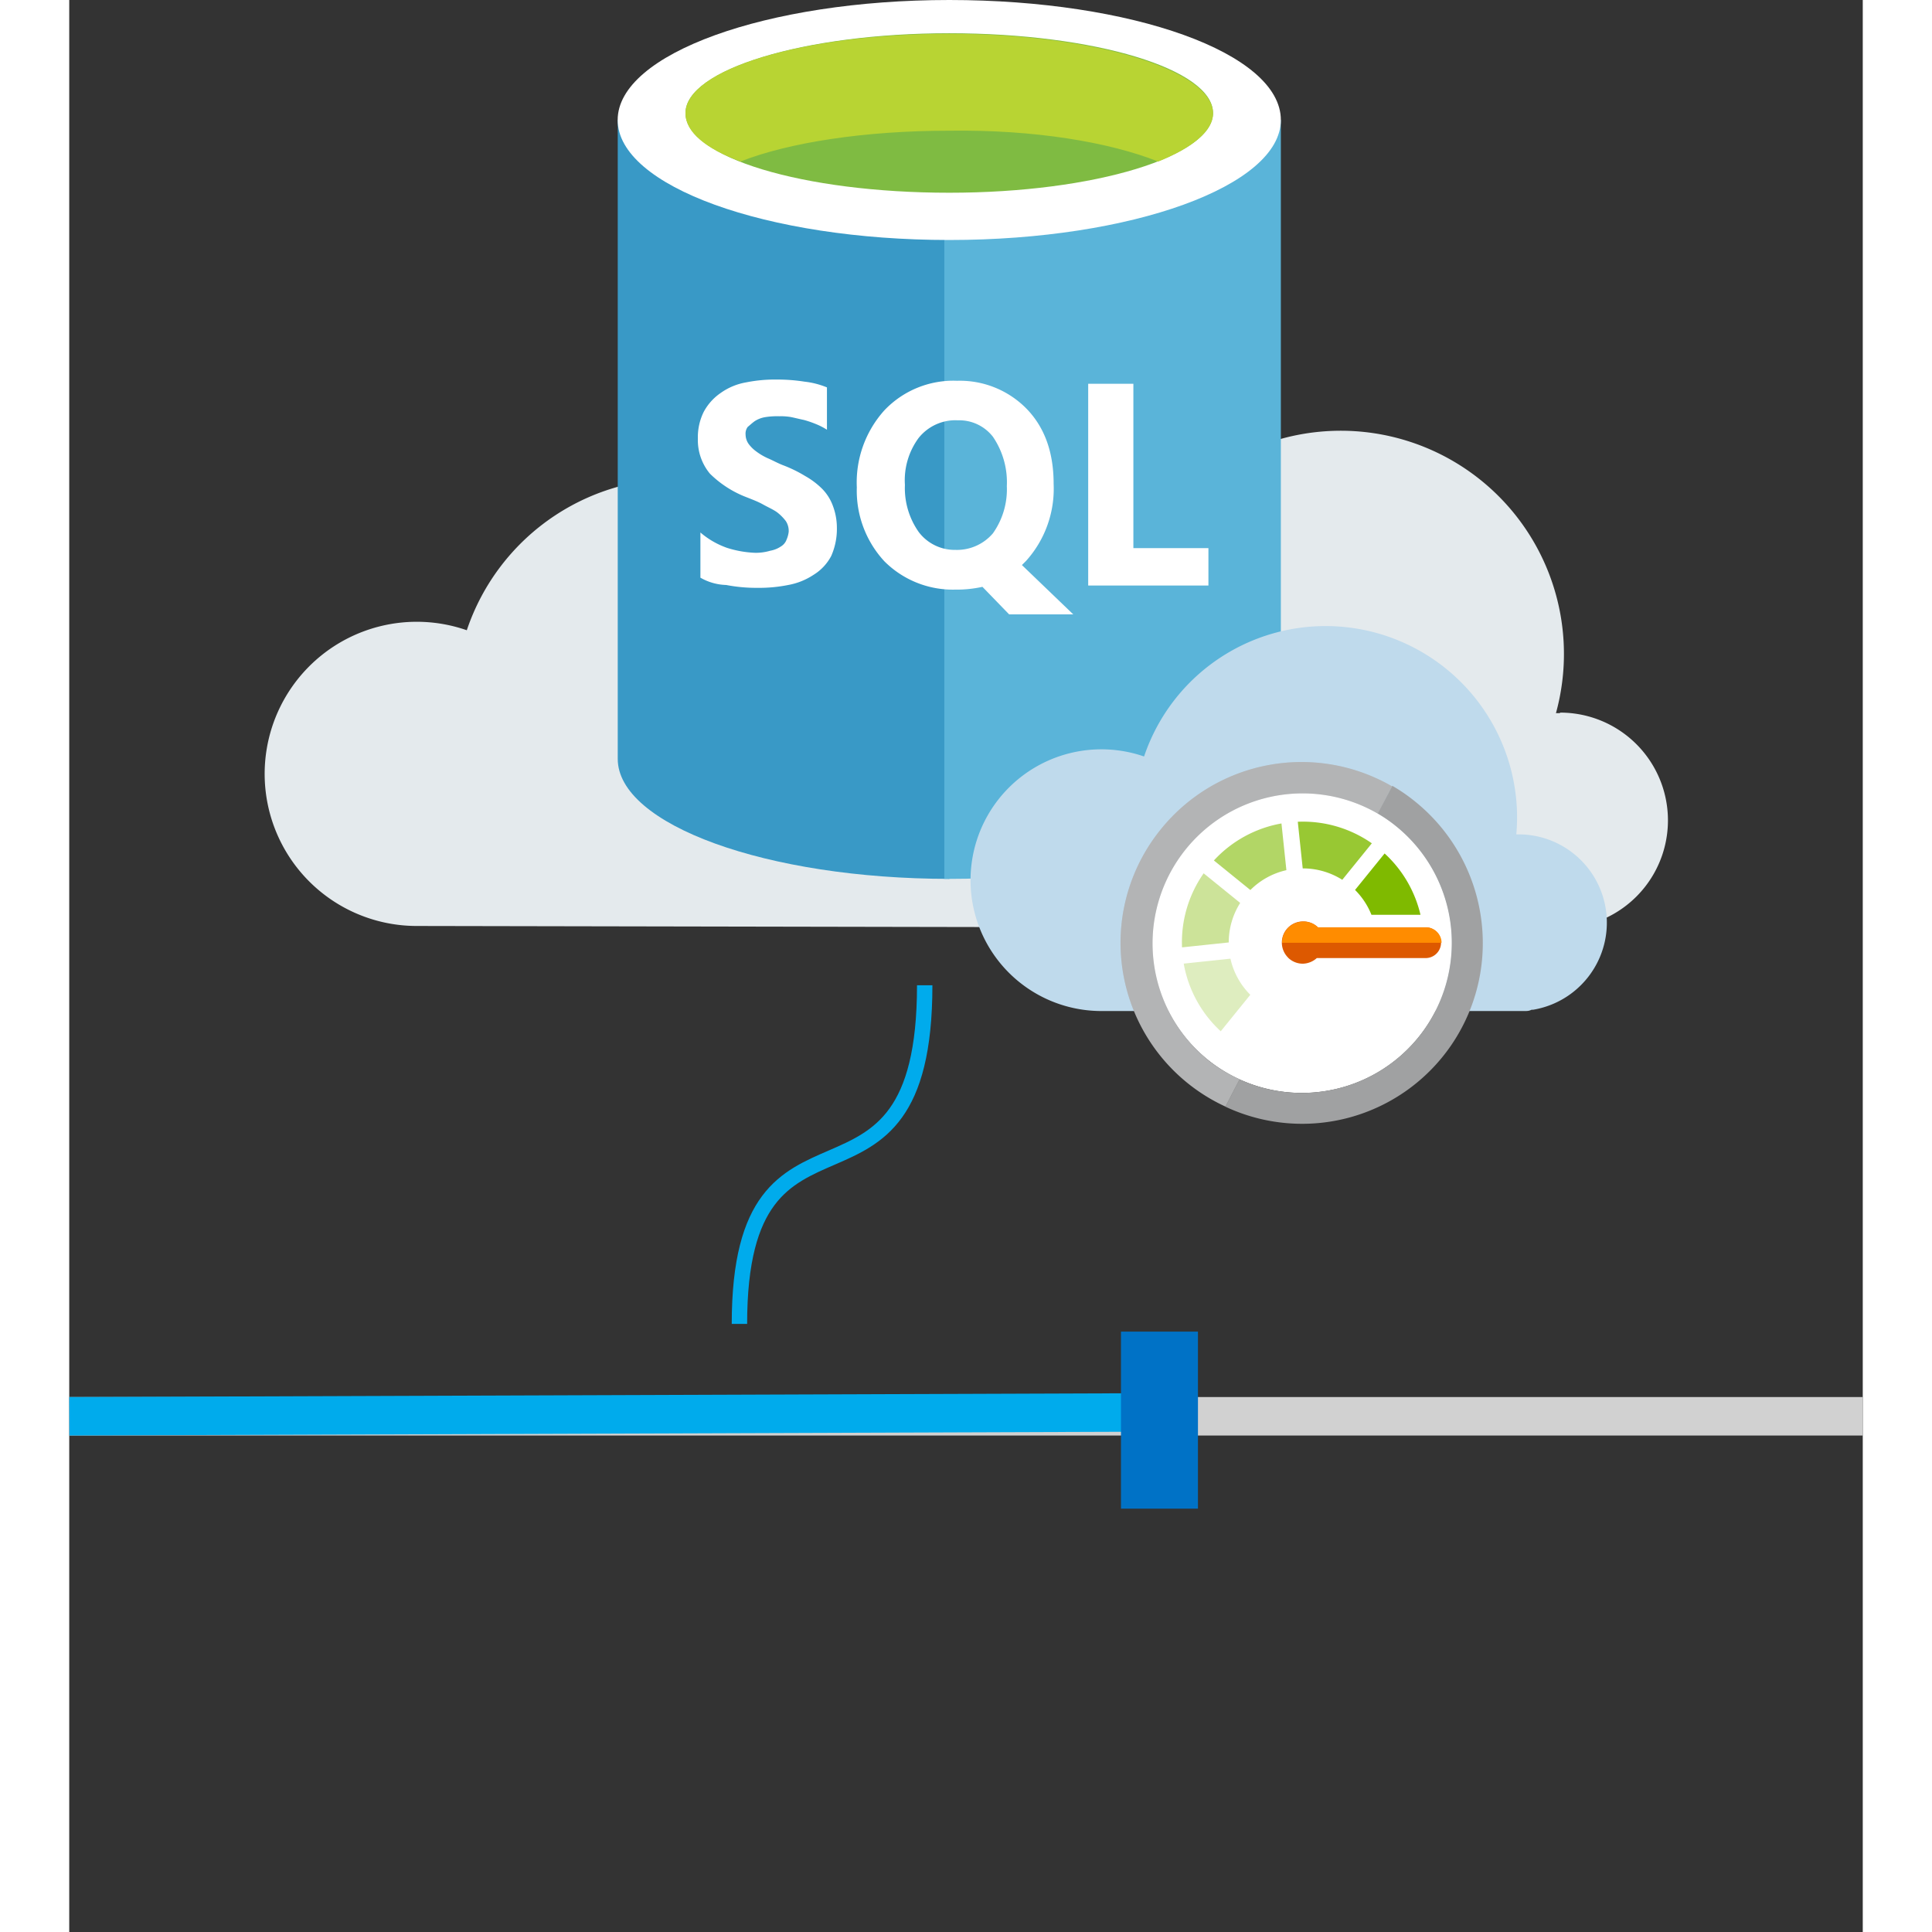 <svg xmlns="http://www.w3.org/2000/svg" viewBox="0 0 233.01 251" height="1em" width="1em">
  <rect x="0" y="0" width="233.01" height="251" fill="#333333" stroke="none"/>
  <defs>
    <style>
      .cls-4{fill:#fff}
    </style>
  </defs>
  <g id="Layer_2" data-name="Layer 2">
    <g id="Layer_1-2" data-name="Layer 1">
      <path d="M193.65 92.65h-.5a29 29 0 00-47.5-29.12c-4.39-16.16-46.71 6.34-47 6.3a28.91 28.91 0 00-47 12.05 19.76 19.76 0 10-6.46 38.42l148.51.28a14 14 0 100-28z" fill="#e4eaed"/>
      <path d="M71.26 15.59v83c0 8.54 19.32 15.59 43.08 15.59V15.59z" fill="#3999c6"/>
      <path d="M113.69 114.18h.64c23.81 0 43.08-7 43.08-15.59v-83h-43.72v98.59z" fill="#5ab4d9"/>
      <path class="cls-4" d="M157.41 15.59c0 8.54-19.32 15.59-43.08 15.59s-43.08-7-43.08-15.59S90.58 0 114.33 0s43.08 6.89 43.08 15.59"/>
      <path d="M148.6 14.68c0 5.6-15.32 10.36-34.27 10.36s-34.27-4.6-34.27-10.36c0-5.6 15.32-10.36 34.27-10.36S148.6 9 148.6 14.68" fill="#7fbb42"/>
      <path d="M141.45 21c4.48-1.81 7.15-4 7.15-6.25 0-5.6-15.32-10.36-34.27-10.36S80.06 9 80.06 14.73c0 2.46 2.67 4.59 7.15 6.25 6.25-2.46 16.12-4 27.12-4 11-.16 20.82 1.49 27.12 4" fill="#b8d433"/>
      <path class="cls-4" d="M82 75.05v-5.87a10.79 10.79 0 003.47 2 13.71 13.71 0 003.68.64 6.67 6.67 0 001.92-.27 3.59 3.59 0 001.38-.55 1.73 1.73 0 00.75-.91 3.57 3.57 0 00.27-1 2.35 2.35 0 00-.37-1.39 6.05 6.05 0 00-1.17-1.17c-.53-.37-1.17-.64-1.81-1s-1.39-.64-2.3-1a13.7 13.7 0 01-4.59-3A6.83 6.83 0 0181.67 57a7.42 7.42 0 01.75-3.47 6.93 6.93 0 012.19-2.46 8.06 8.06 0 013.31-1.39 19.08 19.08 0 014-.37 22.77 22.77 0 013.58.27 10.79 10.79 0 012.94.75v5.5a8.49 8.49 0 00-1.44-.74 13.18 13.18 0 00-1.55-.53c-.53-.11-1.17-.27-1.65-.37a7.55 7.55 0 00-1.55-.11 9.77 9.77 0 00-1.81.11 3.59 3.59 0 00-1.39.53c-.37.27-.64.53-.91.75a1.47 1.47 0 00-.27 1 2.16 2.16 0 00.37 1.17 4.54 4.54 0 001 1 7.9 7.9 0 001.55.91c.64.27 1.28.64 2 .91a17.45 17.45 0 012.83 1.39 10.22 10.22 0 012.19 1.65 6.14 6.14 0 011.39 2.19 8.08 8.08 0 01.53 2.83 8.71 8.71 0 01-.73 3.7 6.33 6.33 0 01-2.3 2.46A8.76 8.76 0 0193.41 76a19.08 19.08 0 01-4 .37 20.66 20.66 0 01-4.06-.37 7.11 7.11 0 01-3.35-.95zm33.08 1.55a12.56 12.56 0 01-9.18-3.68 13.5 13.5 0 01-3.58-9.61 14 14 0 013.58-10 12.35 12.35 0 019.45-3.84 12.14 12.14 0 019.07 3.68c2.3 2.4 3.47 5.6 3.47 9.72a14 14 0 01-3.58 10l-.27.27-.27.27 6.67 6.41h-8.33l-3.47-3.58a15.6 15.6 0 01-3.56.36zm.27-22a6.12 6.12 0 00-5 2.3 9.25 9.25 0 00-1.78 6.1 9.88 9.88 0 001.81 6.14 5.86 5.86 0 004.75 2.3 6.14 6.14 0 004.87-2.15 9.88 9.88 0 001.81-6.14 10.49 10.49 0 00-1.81-6.41 5.54 5.54 0 00-4.65-2.13zM148 76.07h-15.62V49.86h5.87v21.35H148v4.86z"/>
      <path d="M190 131.18h.2a11.47 11.47 0 00-2-22.78h-.2c.06-.73.1-1.47.1-2.21a24.88 24.88 0 00-48.46-7.91 17 17 0 10-5.56 33.07h55c.24 0 .48 0 .72-.09z" fill="#bfdaec"/>
      <path stroke-width="5" stroke="#d1d1d1" fill="none" stroke-miterlimit="10" d="M.01 184h233"/>
      <path stroke="#00abec" stroke-width="5" fill="none" stroke-miterlimit="10" d="M.01 184l140.13-.5"/>
      <path fill="#0072c6" d="M136.64 173h10v23h-10z"/>
      <path d="M87.07 172c0-33.08 24.07-9.93 24.07-44" stroke-width="2" stroke="#00abec" fill="none" stroke-miterlimit="10"/>
      <path class="cls-4" d="M158.11 103.1a19.5 19.5 0 1014.17 4.13A19.15 19.15 0 00160.2 103a20.12 20.12 0 00-2.09.11"/>
      <path d="M152.12 117.3l-4.74-3.84a15.63 15.63 0 00-2.81 9.62l6.07-.64a9.58 9.58 0 011.49-5.14" style="isolation:isolate" opacity=".4" fill="#7fba00"/>
      <path d="M165.39 114.3l3.84-4.74a15.64 15.64 0 00-9.62-2.8l.64 6.06a9.59 9.59 0 015.14 1.48" style="isolation:isolate" opacity=".8" fill="#7fba00"/>
      <path d="M158.13 113.05l-.64-6.07a15.65 15.65 0 00-8.78 4.81l4.74 3.84a9.57 9.57 0 014.68-2.58" style="isolation:isolate" opacity=".6" fill="#7fba00"/>
      <path d="M150.86 124.55l-6.07.64a15.64 15.64 0 004.81 8.79l3.84-4.74a9.58 9.58 0 01-2.58-4.69" style="isolation:isolate" opacity=".25" fill="#7fba00"/>
      <path d="M183.51 120a23.61 23.61 0 00-8.71-15.91 22.78 22.78 0 00-2.91-2L170 105.7a18.62 18.62 0 012.24 1.53 19.49 19.49 0 01-10.09 34.65 19.37 19.37 0 01-10.1-1.65l-1.84 3.55a23.47 23.47 0 0033.3-23.78m-35.62 17.65A19.49 19.49 0 01170 105.7l1.84-3.55a23.48 23.48 0 00-30 5.56 23.41 23.41 0 008.37 36.05l1.84-3.55a19.56 19.56 0 01-4.21-2.58" fill="#a0a1a2"/>
      <path d="M147.89 137.65A19.49 19.49 0 01170 105.7l1.84-3.55a23.48 23.48 0 00-30 5.56 23.41 23.41 0 008.37 36.05l1.84-3.55a19.56 19.56 0 01-4.21-2.58" style="isolation:isolate" opacity=".2" fill="#fff"/>
      <path d="M170.89 110.88l-3.84 4.74a9.55 9.55 0 012.13 3.23h6.37a15.62 15.62 0 00-4.66-7.97z" fill="#7fba00"/>
      <path d="M158.35 124.41a2.75 2.75 0 011.94-4.7 2.7 2.7 0 011.93.76h14a2 2 0 110 4h-14.14a2.8 2.8 0 01-1.81.73 2.73 2.73 0 01-1.93-.79" fill="#dd5900"/>
      <path d="M176.25 120.49h-14a2.7 2.7 0 00-1.93-.76 2.75 2.75 0 00-2.75 2.75h20.72a2 2 0 00-2.04-1.99z" fill="#ff8c00"/>
    </g>
  </g>
</svg>
